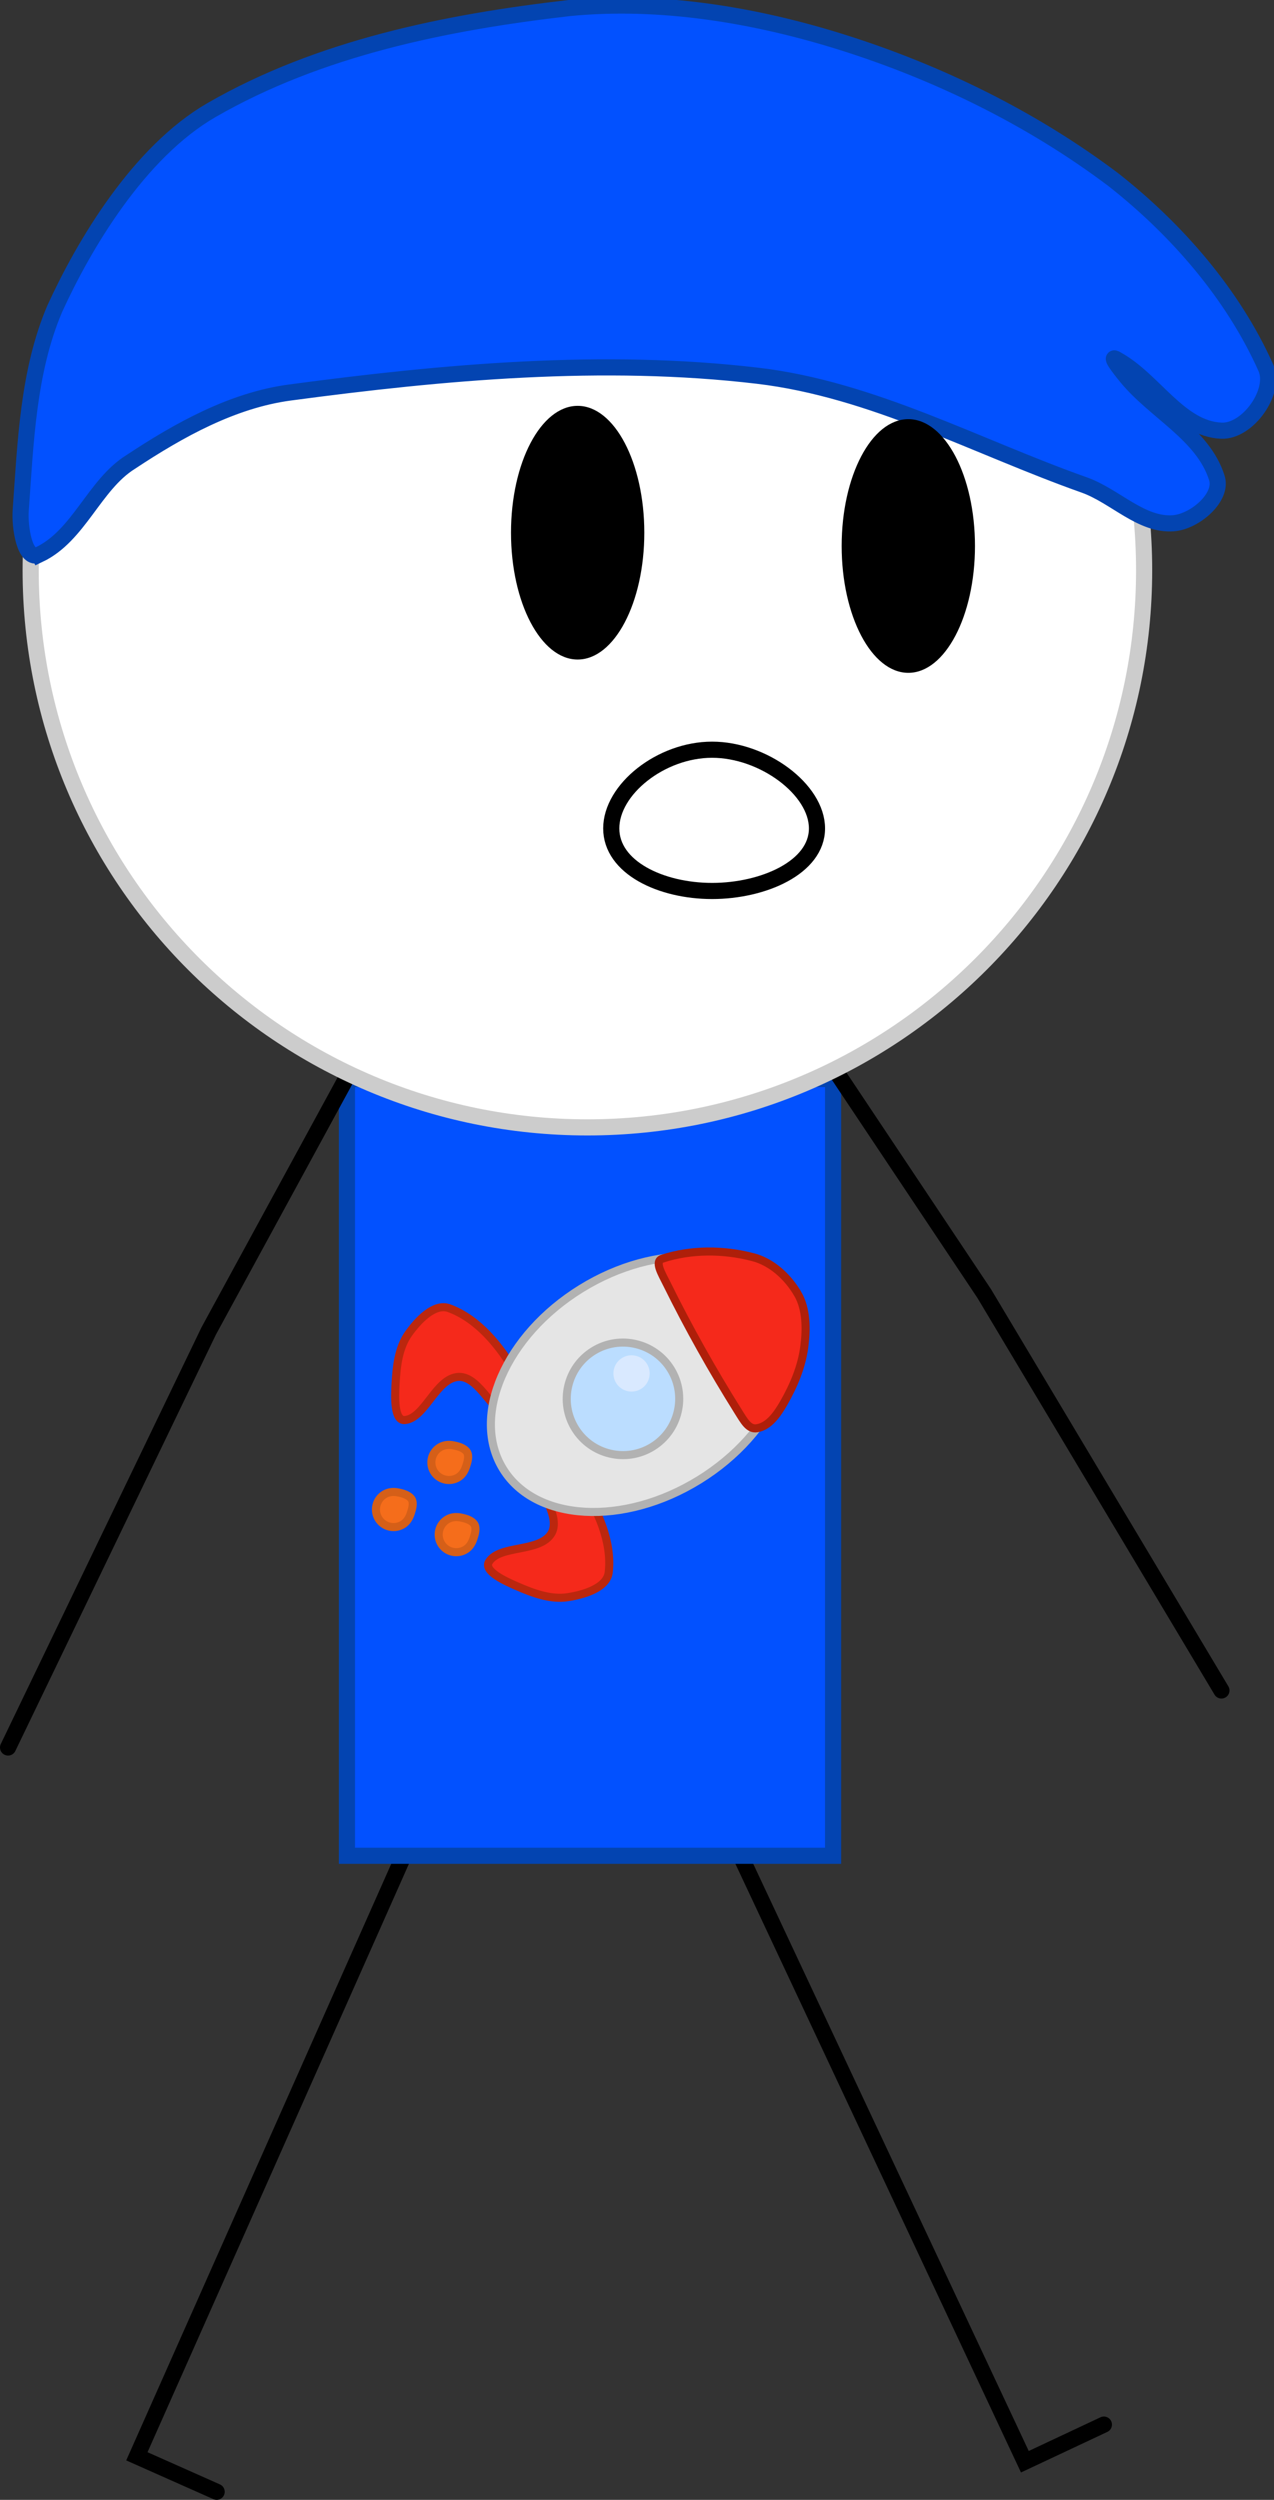 <svg version="1.1" xmlns="http://www.w3.org/2000/svg" xmlns:xlink="http://www.w3.org/1999/xlink" width="157.912" height="309.679"><rect width="100%" height="100%" fill="#333333" stroke="none"/><defs><radialGradient cx="193.785" cy="379.19" r="13.528" gradientUnits="userSpaceOnUse" id="color-1"><stop offset="0" stop-color="#000000"/><stop offset="1" stop-color="#000000"/></radialGradient><radialGradient cx="277.765" cy="329.323" r="13.184" gradientUnits="userSpaceOnUse" id="color-2"><stop offset="0" stop-color="#000000"/><stop offset="1" stop-color="#000000"/></radialGradient><radialGradient cx="187.057" cy="275.977" r="8.753" gradientUnits="userSpaceOnUse" id="color-3"><stop offset="0" stop-color="#000000"/><stop offset="1" stop-color="#000000"/></radialGradient><radialGradient cx="313.728" cy="269.98" r="8.753" gradientUnits="userSpaceOnUse" id="color-4"><stop offset="0" stop-color="#000000"/><stop offset="1" stop-color="#000000"/></radialGradient></defs><g transform="translate(-174.985,-77.619)"><g data-paper-data="{&quot;isPaintingLayer&quot;:true}" fill-rule="nonzero" stroke-linejoin="miter" stroke-miterlimit="10" stroke-dasharray="" stroke-dashoffset="0" style="mix-blend-mode: normal"><path d="M201.838,386.298l-9.888,-4.395l34.192,-76.918" data-paper-data="{&quot;origPos&quot;:null,&quot;origRot&quot;:0}" id="ID0.43897221656516194" fill="none" stroke="url(#color-1)" stroke-width="2" stroke-linecap="round"/><path d="M311.811,377.977l-9.795,4.599l-35.773,-76.195" data-paper-data="{&quot;origPos&quot;:null,&quot;origRot&quot;:0}" id="ID0.43897221656516194" fill="none" stroke="url(#color-2)" stroke-width="2" stroke-linecap="round"/><path d="M217.987,211.289l60.259,-0l0,96.22l-60.259,0z" id="ID0.7297499743290246" fill="#0251ff" stroke="#0344b1" stroke-width="2" stroke-linecap="butt"/><g id="ID0.9996707611717284" stroke-width="1"><path d="M238.35,253.012c-2.129,0.146 -3.813,-4.908 -6.505,-4.827c-2.838,0.138 -4.131,5.091 -6.669,5.349c-1.377,0.139 -1.242,-2.914 -1.163,-4.441c0.115,-2.188 0.364,-4.508 1.611,-6.265c1.128,-1.589 3.176,-3.827 5.032,-3.148c3.597,1.317 6.349,4.733 8.272,8.068c0.882,1.526 0.827,5.151 -0.577,5.264z" id="ID0.10925169289112091" fill="#f5291b" stroke="#bb270e" stroke-linecap="round"/><path d="M246.923,261.377c2.122,3.212 3.946,7.201 3.515,11.007c-0.223,1.963 -3.14,2.794 -5.066,3.092c-2.129,0.329 -4.315,-0.485 -6.324,-1.362c-1.4,-0.613 -4.191,-1.858 -3.451,-3.027c1.366,-2.155 6.375,-1.095 7.768,-3.571c1.277,-2.371 -2.49,-6.139 -1.407,-7.978c0.73,-1.205 3.995,0.367 4.966,1.839z" id="ID0.10925169289112091" fill="#f5291b" stroke="#bb270e" stroke-linecap="round"/><path d="M271.32,238.603c2.019,3.267 1.945,7.404 0.194,11.447c-1.752,4.044 -5.179,7.996 -9.866,10.892c-4.687,2.896 -9.754,4.194 -14.155,3.951c-4.4,-0.243 -8.132,-2.027 -10.151,-5.295c-2.019,-3.267 -1.945,-7.404 -0.194,-11.447c1.752,-4.044 5.179,-7.996 9.866,-10.892c4.687,-2.896 9.754,-4.194 14.155,-3.951c4.4,0.243 8.132,2.027 10.151,5.295z" id="ID0.44616582430899143" fill="#e5e5e5" stroke="#b2b2b2" stroke-linecap="round"/><path d="M273.857,237.884c1.105,1.897 1.105,4.379 0.823,6.538c-0.312,2.485 -1.317,4.861 -2.557,7.018c-0.75,1.305 -1.791,2.855 -3.29,3.105c-1.038,0.188 -1.589,-0.856 -2.386,-2.126c-3.185,-5.078 -6.154,-10.375 -8.788,-15.709c-0.658,-1.332 -1.597,-2.83 -0.578,-3.166c3.509,-1.153 7.581,-1.153 11.217,-0.191c2.296,0.573 4.328,2.423 5.557,4.531z" id="ID0.34605008317157626" fill="#f5291b" stroke="#ae1f0a" stroke-linecap="round"/><path d="M258.132,247.241c1.011,1.636 1.264,3.53 0.853,5.267c-0.409,1.737 -1.482,3.318 -3.118,4.329c-1.636,1.011 -3.53,1.264 -5.267,0.853c-1.737,-0.409 -3.318,-1.482 -4.329,-3.118c-1.011,-1.636 -1.264,-3.53 -0.853,-5.267c0.409,-1.737 1.482,-3.318 3.118,-4.329c1.636,-1.011 3.53,-1.264 5.267,-0.853c1.737,0.409 3.318,1.482 4.329,3.118z" id="ID0.569763976149261" fill="#bbddff" stroke="#b2b2b2" stroke-linecap="butt"/><path d="M255.178,246.577c0.326,0.528 0.407,1.138 0.274,1.698c-0.131,0.561 -0.477,1.07 -1.005,1.396c-0.528,0.326 -1.138,0.407 -1.698,0.274c-0.561,-0.131 -1.07,-0.477 -1.396,-1.005c-0.326,-0.528 -0.407,-1.138 -0.274,-1.698c0.131,-0.561 0.477,-1.07 1.005,-1.396c0.528,-0.326 1.138,-0.407 1.698,-0.274c0.561,0.131 1.07,0.477 1.396,1.005z" id="ID0.17324856109917164" fill="#d9e9ff" stroke="none" stroke-linecap="butt"/><path d="M232.874,257.51c0.29,0.509 0.063,1.223 -0.117,1.771c-0.173,0.528 -0.464,1.039 -0.976,1.355c-0.512,0.316 -1.105,0.395 -1.649,0.267c-0.543,-0.128 -1.039,-0.464 -1.355,-0.976c-0.316,-0.512 -0.395,-1.105 -0.267,-1.649c0.128,-0.543 0.464,-1.039 0.976,-1.355c0.512,-0.316 1.102,-0.37 1.649,-0.267c0.618,0.118 1.383,0.317 1.739,0.854z" id="ID0.8451523161493242" fill="#f56d1b" stroke="#d55f18" stroke-linecap="round"/><path d="M233.781,266.452c0.29,0.509 0.063,1.223 -0.117,1.771c-0.173,0.528 -0.464,1.039 -0.976,1.355c-0.512,0.316 -1.105,0.395 -1.649,0.267c-0.543,-0.128 -1.039,-0.464 -1.355,-0.976c-0.316,-0.512 -0.395,-1.105 -0.267,-1.649c0.128,-0.543 0.464,-1.039 0.976,-1.355c0.512,-0.316 1.102,-0.37 1.649,-0.267c0.618,0.118 1.383,0.317 1.739,0.854z" id="ID0.8451523161493242" fill="#f56d1b" stroke="#d55f18" stroke-linecap="round"/><path d="M226.006,263.342c0.29,0.509 0.063,1.223 -0.117,1.771c-0.173,0.528 -0.464,1.039 -0.976,1.355c-0.512,0.316 -1.105,0.395 -1.649,0.267c-0.543,-0.128 -1.039,-0.464 -1.355,-0.976c-0.316,-0.512 -0.395,-1.105 -0.267,-1.649c0.128,-0.543 0.464,-1.039 0.976,-1.355c0.512,-0.316 1.102,-0.37 1.649,-0.267c0.618,0.118 1.383,0.317 1.739,0.854z" id="ID0.8451523161493242" fill="#f56d1b" stroke="#d55f18" stroke-linecap="round"/></g><path d="M175.985,294.096l24.863,-51.585l17.386,-31.913" data-paper-data="{&quot;origPos&quot;:null,&quot;origRot&quot;:0}" id="ID0.16875446680933237" fill="none" stroke="url(#color-3)" stroke-width="2" stroke-linecap="round"/><path d="M276.812,207.662l20.179,30.224l29.39,49.147" data-paper-data="{&quot;origPos&quot;:null,&quot;origRot&quot;:0}" id="ID0.16875446680933237" fill="none" stroke="url(#color-4)" stroke-width="2" stroke-linecap="round"/><g data-paper-data="{&quot;origPos&quot;:null}" id="ID0.4706640876829624" stroke-width="2"><path d="M247.793,79.267c19.038,-0 36.29,7.733 48.781,20.225c12.492,12.491 20.225,29.743 20.225,48.781c0,19.038 -7.733,36.29 -20.225,48.781c-12.491,12.492 -29.743,20.225 -48.781,20.225c-19.038,0 -36.29,-7.733 -48.781,-20.225c-12.492,-12.491 -20.225,-29.743 -20.225,-48.781c-0,-19.038 7.733,-36.29 20.225,-48.781c12.491,-12.492 29.743,-20.225 48.781,-20.225z" id="ID0.052302687894552946" fill="#ffffff" stroke="#cccccc" stroke-linecap="butt"/><path d="M179.823,146.329c-1.79,0.846 -2.418,-3.413 -2.268,-5.508c0.601,-8.378 0.908,-17.203 4.212,-24.946c3.588,-7.867 10.388,-19.401 19.438,-24.622c13.383,-7.712 29.115,-10.887 44.32,-12.635c11.303,-1.112 23.067,0.86 33.758,4.212c11.988,3.758 23.64,9.47 33.693,17.041c7.845,6.162 14.846,14.191 18.92,23.326c1.293,2.896 -2.217,7.9 -5.508,7.775c-5.212,-0.202 -8.352,-6.271 -12.959,-8.812c-1.05,-0.661 0.281,1.056 1.166,2.138c3.539,4.327 9.508,7.114 11.21,12.505c0.805,2.405 -2.703,5.431 -5.378,5.637c-3.977,0.301 -7.219,-3.364 -11.015,-4.73c-13.367,-4.722 -26.294,-11.863 -40.497,-13.542c-19.19,-2.268 -38.966,-0.469 -57.991,2.074c-7.114,0.951 -13.718,4.621 -19.762,8.618c-4.507,2.817 -6.381,9.114 -11.339,11.469z" id="ID0.12275043269619346" fill="#0251ff" stroke="#0344b1" stroke-linecap="round"/></g><path d="M293.412,134.149c1.495,2.844 2.421,6.772 2.421,11.107c0,4.335 -0.925,8.263 -2.421,11.107c-1.495,2.844 -3.561,4.606 -5.841,4.606c-2.279,0 -4.345,-1.761 -5.841,-4.606c-1.495,-2.844 -2.421,-6.772 -2.421,-11.107c0,-4.335 0.925,-8.263 2.421,-11.107c1.495,-2.844 3.561,-4.606 5.841,-4.606c2.279,0 4.345,1.761 5.841,4.606z" data-paper-data="{&quot;origPos&quot;:null}" id="ID0.2136117359623313" fill="#000000" stroke="none" stroke-width="1" stroke-linecap="butt"/><path d="M252.426,132.501c1.495,2.844 2.421,6.772 2.421,11.107c0,4.335 -0.925,8.263 -2.421,11.107c-1.495,2.844 -3.561,4.606 -5.841,4.606c-2.279,0 -4.345,-1.761 -5.841,-4.606c-1.495,-2.844 -2.421,-6.772 -2.421,-11.107c0,-4.335 0.925,-8.263 2.421,-11.107c1.495,-2.844 3.561,-4.606 5.841,-4.606c2.279,0 4.345,1.761 5.841,4.606z" data-paper-data="{&quot;origPos&quot;:null}" id="ID0.2136117359623313" fill="#000000" stroke="none" stroke-width="1" stroke-linecap="butt"/><path d="M263.25,187.992c-6.351,0 -12.5,-2.918 -12.5,-7.75c0,-4.832 6.149,-9.75 12.5,-9.75c6.351,0 13,4.918 13,9.75c0,4.832 -6.649,7.75 -13,7.75z" data-paper-data="{&quot;origPos&quot;:null,&quot;index&quot;:null}" fill="none" stroke="#000000" stroke-width="2" stroke-linecap="butt"/></g></g></svg>